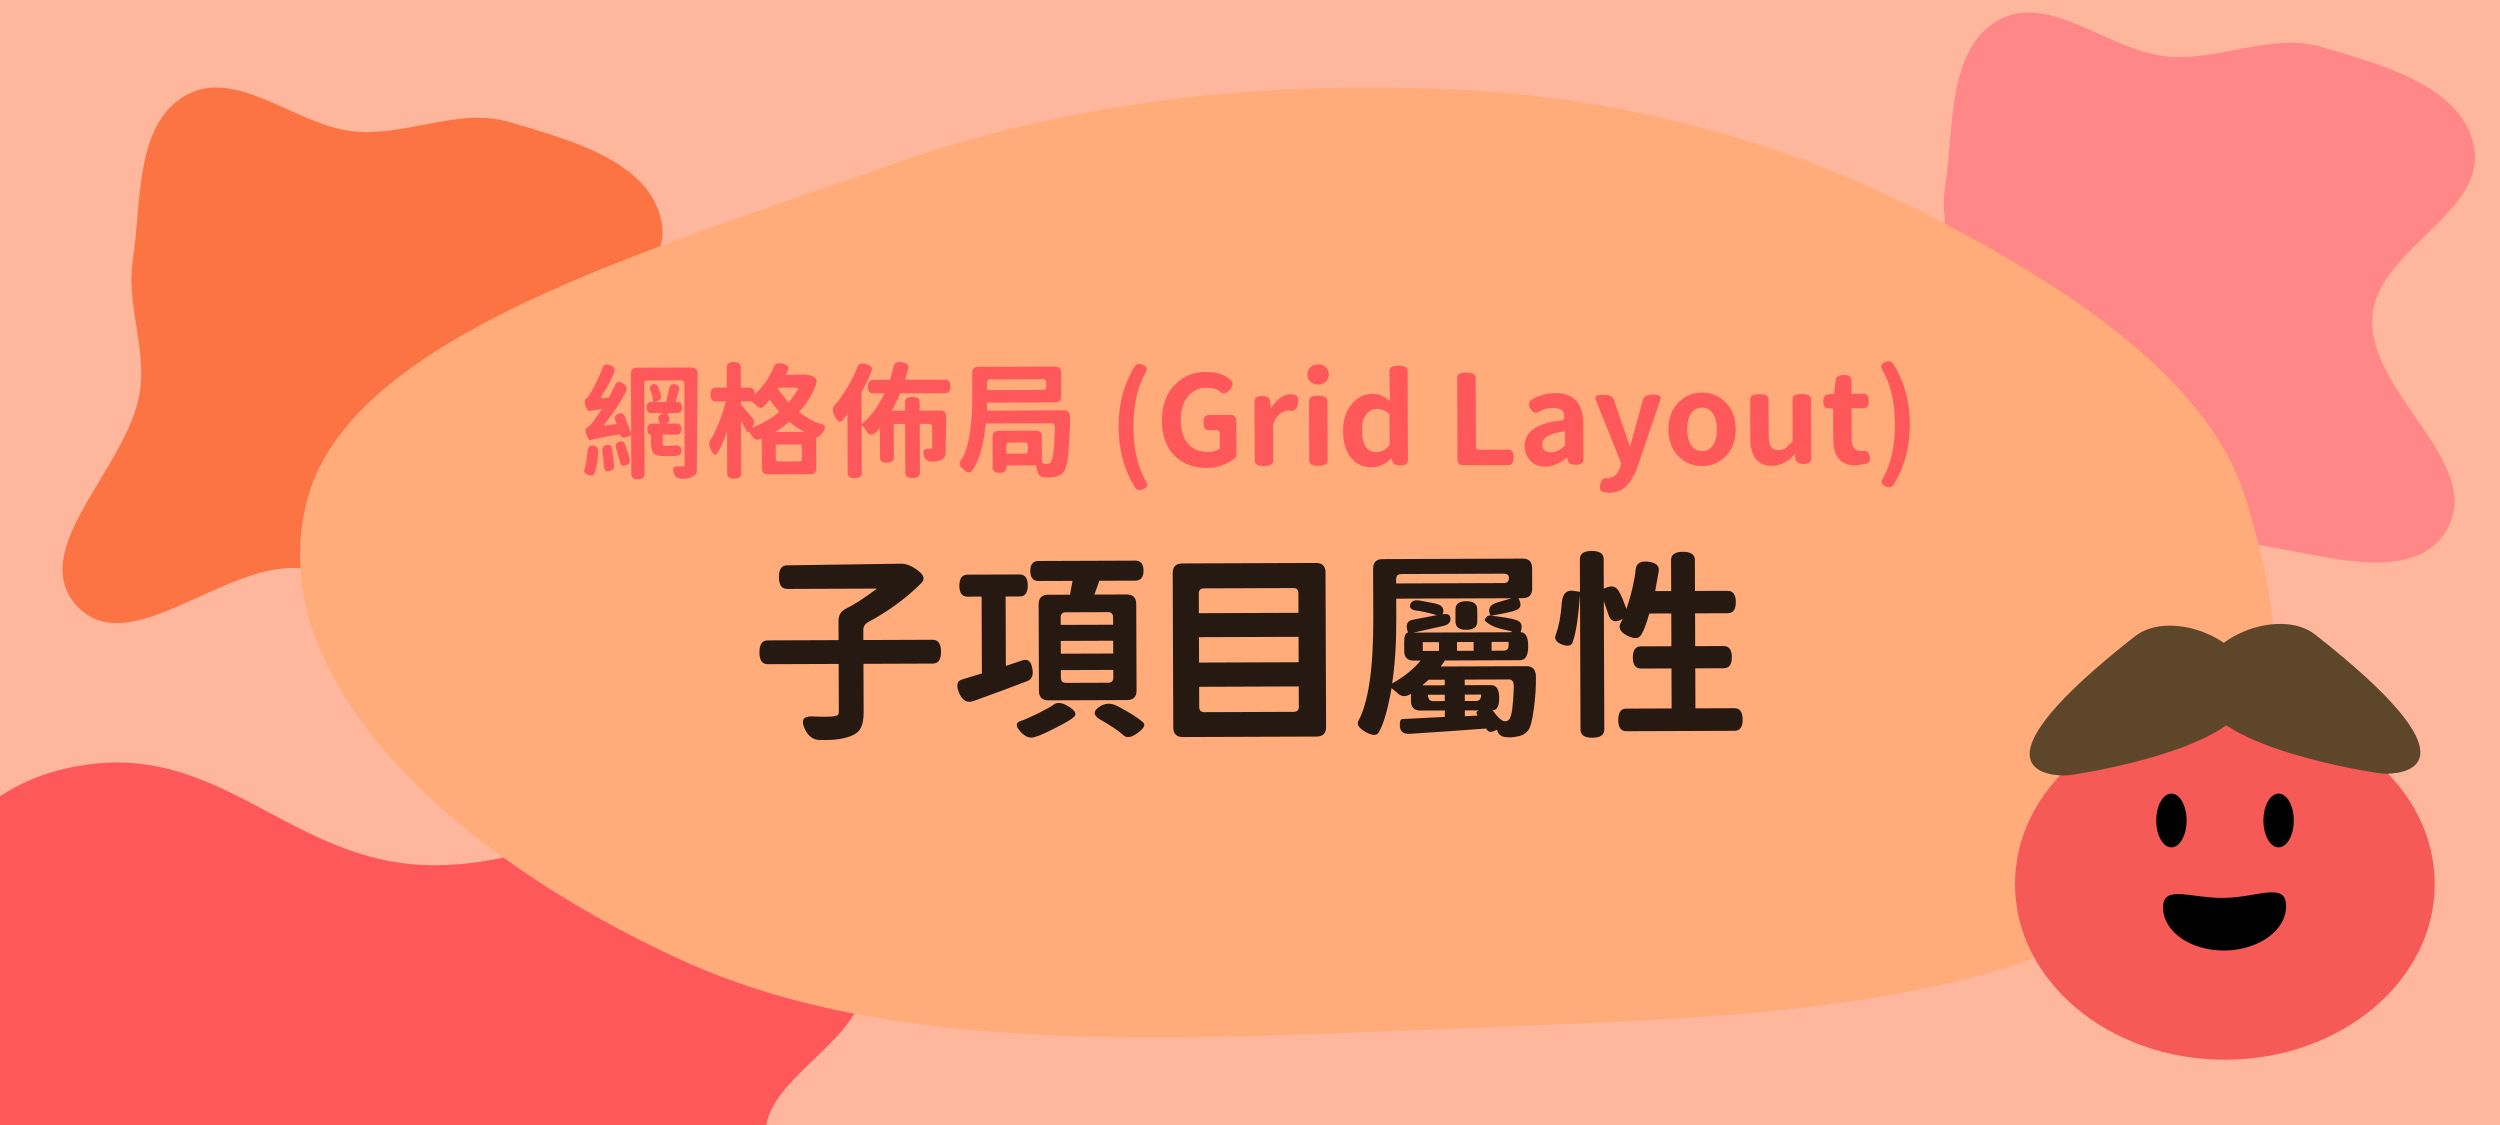 <svg width="200" height="90" viewBox="0 0 200 90" fill="none" xmlns="http://www.w3.org/2000/svg">
<g clip-path="url(#clip0_2308_6981)">
<rect width="200" height="90" fill="#FEB79D"/>
<path fill-rule="evenodd" clip-rule="evenodd" d="M-6.18 85.526C-5.521 81.351 -9.948 77.257 -7.655 73.239C-4.948 68.497 -1.652 61.992 7.772 61.078C17.997 60.087 23.6 68.826 33.978 69.205C45.818 69.637 56.588 60.196 66.887 63.237C76.243 66 70.121 74.012 68.975 79.539C68.168 83.434 61.536 86.431 61.267 90.346C60.85 96.397 75.769 103.853 67.023 107.895C58.356 111.9 45.738 103.802 34.253 102.83C27.316 102.243 20.566 103.925 13.618 103.373C4.658 102.66 -7.251 103.227 -11.753 99.17C-16.321 95.052 -6.927 90.254 -6.18 85.526Z" fill="#FE585B"/>
<path fill-rule="evenodd" clip-rule="evenodd" d="M28.474 10.53C32.649 10.872 36.743 8.58 40.761 9.767C45.503 11.168 52.008 12.874 52.922 17.752C53.913 23.046 45.174 25.946 44.795 31.318C44.363 37.447 53.804 43.022 50.763 48.353C48 53.196 39.988 50.027 34.461 49.434C30.566 49.016 27.569 45.584 23.654 45.444C17.603 45.228 10.147 52.951 6.105 48.424C2.1 43.937 10.197 37.406 11.17 31.46C11.758 27.869 10.075 24.375 10.627 20.779C11.34 16.14 10.773 9.976 14.83 7.646C18.948 5.281 23.746 10.143 28.474 10.53Z" fill="#FC7443"/>
<path fill-rule="evenodd" clip-rule="evenodd" d="M173.474 4.53C177.649 4.872 181.743 2.58 185.761 3.767C190.503 5.168 197.008 6.874 197.922 11.752C198.913 17.046 190.174 19.946 189.795 25.318C189.363 31.447 198.804 37.022 195.763 42.353C193 47.196 184.988 44.027 179.461 43.434C175.566 43.016 172.569 39.584 168.654 39.444C162.603 39.228 155.147 46.951 151.105 42.424C147.1 37.937 155.198 31.406 156.17 25.46C156.757 21.869 155.075 18.375 155.627 14.779C156.34 10.14 155.773 3.976 159.83 1.646C163.948 -0.719 168.746 4.143 173.474 4.53Z" fill="#FF8787"/>
<path fill-rule="evenodd" clip-rule="evenodd" d="M117.063 7.205C131.49 7.98 144.155 11.905 154.996 17.578C166.733 23.719 176.896 30.86 179.688 39.971C183.097 51.095 184.354 63.745 171.749 72.255C158.691 81.071 136.857 81.474 117.063 82.25C95.236 83.105 71.899 84.751 54.603 76.845C35.616 68.165 20.857 53.977 24.577 39.971C28.089 26.753 52.105 19.98 71.539 13.095C85.386 8.19 100.98 6.341 117.063 7.205Z" fill="#FFAB7A"/>
<ellipse cx="177.989" cy="70.727" rx="16.788" ry="14.051" fill="#F55A57"/>
<ellipse cx="173.713" cy="65.639" rx="1.215" ry="2.151" fill="black"/>
<ellipse cx="182.288" cy="65.639" rx="1.215" ry="2.151" fill="black"/>
<path d="M173.043 72.643C173.079 74.57 175.312 76.092 178.031 76.041C180.749 75.99 182.924 74.386 182.888 72.458C182.852 70.531 180.67 71.781 177.952 71.831C175.233 71.882 173.007 70.715 173.043 72.643Z" fill="black"/>
<path d="M170.798 50.904C173.679 48.645 180.102 51.191 180.102 55.022C180.103 59.542 168.088 61.623 165.803 61.978C165.554 62.017 165.305 62.044 165.056 62.039C163.427 62.006 157.617 61.237 170.798 50.904Z" fill="#6E5232"/>
<path d="M170.798 50.904C173.679 48.645 180.102 51.191 180.102 55.022C180.103 59.542 168.088 61.623 165.803 61.978C165.554 62.017 165.305 62.044 165.056 62.039C163.427 62.006 157.617 61.237 170.798 50.904Z" fill="url(#paint0_radial_2308_6981)" fill-opacity="0.15"/>
<path d="M185.204 50.763C182.323 48.505 175.9 51.051 175.9 54.881C175.899 59.401 187.914 61.483 190.199 61.837C190.448 61.876 190.697 61.903 190.946 61.898C192.575 61.866 198.385 61.097 185.204 50.763Z" fill="#6E5232"/>
<path d="M185.204 50.763C182.323 48.505 175.9 51.051 175.9 54.881C175.899 59.401 187.914 61.483 190.199 61.837C190.448 61.876 190.697 61.903 190.946 61.898C192.575 61.866 198.385 61.097 185.204 50.763Z" fill="url(#paint1_radial_2308_6981)" fill-opacity="0.15"/>
<path d="M46.988 36.168C47.027 35.775 47.189 35.601 47.476 35.647C47.763 35.692 47.887 35.895 47.848 36.255C47.811 36.875 47.723 37.392 47.584 37.806C47.525 38.033 47.355 38.097 47.075 37.998C46.801 37.906 46.694 37.763 46.753 37.569C46.872 37.269 46.95 36.802 46.988 36.168ZM48.188 36.174C48.147 35.861 48.256 35.67 48.516 35.603C48.776 35.535 48.923 35.635 48.957 35.901L49.132 37.181C49.166 37.447 49.043 37.617 48.764 37.692C48.491 37.766 48.344 37.663 48.323 37.383C48.322 37.09 48.277 36.687 48.188 36.174ZM49.287 35.85C49.219 35.59 49.305 35.42 49.545 35.339C49.785 35.251 49.945 35.337 50.026 35.597L50.37 36.686C50.444 36.946 50.352 37.126 50.092 37.227C49.839 37.328 49.679 37.248 49.611 36.989L49.287 35.85ZM53.206 35.685L54.076 35.632C54.349 35.624 54.497 35.754 54.518 36.02C54.545 36.287 54.422 36.431 54.149 36.452L53.939 36.483L53.099 36.486C52.693 36.487 52.419 36.408 52.278 36.249C52.144 36.083 52.077 35.789 52.075 35.37L52.073 34.779C51.88 34.78 51.782 34.634 51.781 34.341C51.78 34.041 51.916 33.89 52.19 33.889L52.79 33.887L52.709 33.697C52.594 33.391 52.694 33.187 53.007 33.086L53.136 33.046L52.136 33.049C51.863 33.05 51.726 32.904 51.725 32.611C51.724 32.311 51.86 32.16 52.133 32.159L52.263 32.159C52.222 31.772 52.151 31.483 52.05 31.29C51.942 31.003 51.998 30.823 52.218 30.749C52.444 30.675 52.598 30.768 52.679 31.027L52.841 31.507C52.942 31.806 52.843 32.007 52.543 32.108L52.413 32.158L53.293 32.155L53.549 31.044C53.608 30.784 53.771 30.69 54.038 30.762C54.305 30.828 54.399 30.991 54.32 31.251L54.043 32.152L54.143 32.152C54.416 32.151 54.554 32.3 54.555 32.6C54.556 32.894 54.42 33.041 54.147 33.042L53.386 33.045L53.497 33.284C53.625 33.584 53.556 33.784 53.29 33.885L54.11 33.882C54.383 33.881 54.52 34.031 54.521 34.331C54.522 34.624 54.386 34.771 54.113 34.772L53.013 34.776L53.016 35.616C53.063 35.663 53.126 35.686 53.206 35.685ZM55.313 29.398C55.64 29.396 55.804 29.559 55.805 29.886L55.744 37.776C55.691 37.923 55.588 38.036 55.435 38.117C55.196 38.251 54.913 38.312 54.586 38.3C54.226 38.315 53.995 38.152 53.894 37.813C53.8 37.48 53.889 37.313 54.162 37.312L54.602 37.31C54.716 37.316 54.772 37.263 54.772 37.15L54.748 30.69C54.747 30.516 54.66 30.43 54.487 30.431L51.797 30.441C51.623 30.441 51.537 30.528 51.538 30.701L51.565 37.931C51.566 38.205 51.389 38.342 51.036 38.343C50.683 38.345 50.506 38.209 50.505 37.935L50.493 34.815L50.243 34.926C49.877 35.081 49.66 35.019 49.593 34.739C48.174 34.977 47.391 35.134 47.245 35.207C47.138 35.241 47.031 35.102 46.923 34.789C46.815 34.469 46.821 34.279 46.941 34.219C47.107 34.205 47.509 33.71 48.145 32.734C47.546 32.803 47.249 32.851 47.256 32.877C47.096 32.931 46.959 32.802 46.844 32.489C46.737 32.169 46.772 31.946 46.952 31.819C46.932 31.899 47.022 31.782 47.221 31.468C47.347 31.287 47.529 30.953 47.767 30.465C48.005 29.971 48.154 29.617 48.213 29.404C48.305 29.15 48.508 29.089 48.822 29.221C49.143 29.354 49.24 29.56 49.115 29.84C48.83 30.508 48.509 31.106 48.151 31.634C48.052 31.788 48.089 31.861 48.262 31.854L48.712 31.812L49.228 30.76C49.347 30.52 49.55 30.492 49.838 30.678C50.125 30.863 50.206 31.08 50.08 31.327C49.65 32.175 49.1 33.014 48.429 33.843C48.31 33.997 48.334 34.063 48.5 34.043L49.34 33.92L49.229 33.62C49.141 33.367 49.224 33.193 49.477 33.099C49.73 32.998 49.9 33.074 49.987 33.327L50.493 34.695L50.475 29.895C50.474 29.575 50.633 29.415 50.953 29.414L55.313 29.398ZM61.992 34.563L64.342 34.554C63.921 34.329 63.52 34.057 63.139 33.739C62.787 34.047 62.405 34.321 61.992 34.563ZM62.06 36.663C62.061 36.836 62.148 36.922 62.321 36.922L63.891 36.916C64.064 36.915 64.151 36.828 64.15 36.655L64.146 35.555L62.056 35.562L62.06 36.663ZM60.178 33.41C60.372 33.642 60.383 33.882 60.211 34.129L60.131 34.23C60.97 33.913 61.705 33.49 62.336 32.962L61.583 31.984C61.344 32.279 61.194 32.446 61.135 32.486C60.942 32.667 60.758 32.674 60.585 32.508C60.584 32.488 60.431 32.355 60.123 32.11L59.273 32.113L59.274 32.353L60.178 33.41ZM63.8 31.216C63.893 31.076 63.852 31.006 63.679 31.006L62.299 31.012L62.229 31.112L63.094 32.229L63.8 31.216ZM64.275 29.954C64.549 29.953 64.809 30.012 65.056 30.131C65.31 30.244 65.387 30.433 65.288 30.701C65.064 31.441 64.61 32.196 63.926 32.966C64.595 33.47 65.213 33.797 65.78 33.949C66.054 34.028 66.071 34.234 65.832 34.569C65.594 34.896 65.414 35.037 65.294 34.99L65.303 37.461C65.304 37.774 65.145 37.931 64.825 37.932L61.435 37.945C61.115 37.946 60.954 37.787 60.953 37.467L60.944 35.097C60.605 35.238 60.355 35.182 60.194 34.929L59.922 34.52C59.862 34.607 59.809 34.608 59.762 34.521L59.279 33.683L59.294 37.883C59.295 38.156 59.109 38.294 58.736 38.295C58.363 38.296 58.175 38.16 58.175 37.887L58.162 34.507C57.852 35.395 57.581 35.989 57.349 36.29C57.229 36.47 57.076 36.381 56.888 36.022C56.706 35.662 56.685 35.386 56.825 35.192C56.984 34.998 57.192 34.591 57.45 33.97C57.714 33.349 57.919 32.731 58.063 32.117L57.253 32.12C56.98 32.121 56.842 31.939 56.841 31.572C56.84 31.205 56.976 31.021 57.249 31.02L58.149 31.017L58.143 29.377C58.142 29.104 58.328 28.966 58.701 28.965C59.075 28.963 59.262 29.099 59.263 29.373L59.269 31.013L59.909 31.011C60.229 31.009 60.39 31.189 60.391 31.549C61.135 30.819 61.639 30.084 61.903 29.343C62.015 29.076 62.258 28.995 62.632 29.1C63.012 29.199 63.15 29.372 63.044 29.619L62.875 30L64.275 29.954ZM75.617 30.372C75.89 30.371 76.027 30.551 76.029 30.911C76.03 31.271 75.894 31.451 75.621 31.452L72.031 31.465L71.356 32.858L72.406 32.854L72.403 32.164C72.402 31.891 72.595 31.753 72.982 31.752C73.375 31.751 73.572 31.887 73.573 32.16L73.576 32.85L75.216 32.844C75.543 32.843 75.703 33.005 75.698 33.332L75.639 36.422C75.586 36.569 75.484 36.686 75.331 36.773C75.111 36.888 74.864 36.942 74.591 36.936C74.238 36.944 74.01 36.775 73.909 36.429C73.815 36.082 73.904 35.909 74.177 35.908L74.447 35.907C74.534 35.906 74.577 35.87 74.577 35.796L74.571 34.166C74.57 33.993 74.483 33.907 74.31 33.907L73.58 33.91L73.594 37.83C73.595 38.103 73.399 38.24 73.006 38.242C72.619 38.243 72.425 38.108 72.424 37.834L72.41 33.914L71.5 33.917L71.51 36.608C71.511 36.881 71.325 37.018 70.951 37.02C70.585 37.021 70.401 36.885 70.4 36.612L70.391 34.232C70.159 34.506 70.056 34.62 70.082 34.573C69.797 34.84 69.55 34.828 69.342 34.535C69.188 34.263 69.05 34.097 68.93 34.037L68.944 37.837C68.945 38.11 68.756 38.248 68.376 38.249C68.003 38.251 67.815 38.114 67.814 37.841L67.797 33.141C67.578 33.429 67.442 33.596 67.389 33.643C67.21 33.843 67.013 33.741 66.798 33.335C66.59 32.922 66.572 32.626 66.744 32.445C67.023 32.171 67.362 31.7 67.759 31.031C68.163 30.363 68.441 29.802 68.593 29.348C68.692 29.088 68.928 29.017 69.302 29.136C69.683 29.254 69.823 29.437 69.724 29.684C69.572 30.111 69.305 30.676 68.92 31.377L68.93 33.927C69.654 33.338 70.265 32.519 70.761 31.47L69.841 31.474C69.567 31.475 69.43 31.295 69.429 30.935C69.427 30.575 69.564 30.395 69.837 30.394L71.197 30.389L71.503 29.267C71.575 29.007 71.805 28.913 72.192 28.985C72.579 29.05 72.736 29.213 72.663 29.473L72.417 30.384L75.617 30.372ZM81.979 36.289C82.152 36.288 82.238 36.201 82.238 36.028L82.236 35.658C82.236 35.484 82.149 35.398 81.975 35.399L80.765 35.403C80.592 35.404 80.506 35.491 80.506 35.664L80.509 36.294L81.979 36.289ZM83.698 30.592C83.697 30.419 83.61 30.333 83.437 30.333L79.217 30.349C79.043 30.349 78.957 30.436 78.958 30.61L78.96 31.21L83.44 31.193C83.613 31.193 83.7 31.106 83.699 30.932L83.698 30.592ZM78.964 32.21L78.966 32.85L85.146 32.827C85.473 32.826 85.627 33.045 85.608 33.485C85.586 34.685 85.536 35.645 85.459 36.366C85.382 37.079 85.26 37.54 85.094 37.747C84.935 37.961 84.702 38.092 84.396 38.14C84.096 38.194 83.846 38.212 83.646 38.193C83.293 38.194 83.082 38.048 83.014 37.755L82.872 37.225L80.512 37.234L80.513 37.414C80.514 37.688 80.331 37.825 79.964 37.826C79.598 37.828 79.414 37.691 79.413 37.418L79.404 34.948C79.403 34.628 79.562 34.468 79.882 34.467L82.872 34.455C83.185 34.454 83.343 34.614 83.344 34.934L83.351 36.854C83.352 37.027 83.439 37.113 83.612 37.113L83.742 37.112C83.875 37.118 83.985 37.071 84.071 36.971C84.244 36.77 84.351 35.887 84.391 34.32C84.404 34.013 84.323 33.86 84.15 33.861L78.86 33.88C78.68 35.648 78.324 36.892 77.794 37.614C77.648 37.855 77.451 37.865 77.204 37.646L77.103 37.557C76.776 37.338 76.692 37.102 76.851 36.848C77.209 36.366 77.463 35.579 77.612 34.485C77.729 33.644 77.786 32.748 77.782 31.794L77.775 29.834C77.774 29.514 77.93 29.354 78.243 29.352L84.403 29.33C84.723 29.328 84.884 29.488 84.885 29.808L84.892 31.708C84.893 32.028 84.734 32.188 84.414 32.19L78.964 32.21ZM91.455 39.134C91.149 39.268 90.922 39.209 90.774 38.956C89.922 37.573 89.493 35.974 89.487 34.161C89.48 32.341 89.897 30.743 90.739 29.366C90.885 29.112 91.111 29.052 91.418 29.184C91.725 29.309 91.813 29.492 91.68 29.733C91.004 30.909 90.67 32.386 90.677 34.166C90.683 35.94 91.029 37.412 91.713 38.583C91.847 38.822 91.761 39.006 91.455 39.134ZM96.518 37.435C95.478 37.439 94.624 37.108 93.954 36.444C93.292 35.773 92.958 34.841 92.954 33.648C92.95 32.455 93.283 31.51 93.954 30.814C94.624 30.112 95.439 29.759 96.4 29.755C97.366 29.752 98.054 29.976 98.462 30.428C98.676 30.607 98.654 30.854 98.395 31.168C98.136 31.482 97.889 31.553 97.656 31.381C97.448 31.141 97.054 31.023 96.474 31.025C95.894 31.027 95.412 31.259 95.027 31.72C94.648 32.175 94.461 32.806 94.464 33.612C94.467 34.412 94.656 35.038 95.031 35.49C95.406 35.936 95.953 36.157 96.673 36.154C97.067 36.153 97.373 36.058 97.592 35.871L97.588 34.671C97.587 34.498 97.504 34.411 97.337 34.412L96.687 34.414C96.413 34.415 96.276 34.216 96.275 33.816C96.273 33.409 96.409 33.205 96.682 33.204L98.422 33.198C98.742 33.197 98.903 33.356 98.904 33.676L98.915 36.536C98.649 36.797 98.306 37.011 97.887 37.18C97.468 37.348 97.011 37.433 96.518 37.435ZM101.115 37.278C100.629 37.28 100.385 37.144 100.384 36.87L100.366 32.09C100.365 31.817 100.565 31.68 100.965 31.678C101.365 31.677 101.579 31.813 101.606 32.086L101.678 32.666C101.897 32.305 102.146 32.027 102.425 31.833C102.711 31.632 102.987 31.531 103.254 31.53L103.554 31.589C103.821 31.628 103.912 31.861 103.827 32.288C103.749 32.708 103.573 32.902 103.299 32.87L103.079 32.831C102.859 32.831 102.633 32.922 102.4 33.103C102.174 33.277 101.988 33.554 101.843 33.935L101.854 36.865C101.855 37.138 101.609 37.276 101.115 37.278ZM105.471 37.262C104.984 37.263 104.74 37.128 104.739 36.854L104.722 32.074C104.721 31.801 104.963 31.663 105.45 31.662C105.943 31.66 106.191 31.796 106.192 32.069L106.209 36.849C106.21 37.122 105.964 37.26 105.471 37.262ZM106.066 30.539C105.913 30.687 105.71 30.761 105.457 30.762C105.203 30.763 104.997 30.69 104.836 30.544C104.675 30.398 104.595 30.205 104.594 29.965C104.593 29.718 104.672 29.521 104.832 29.374C104.991 29.227 105.197 29.153 105.451 29.152C105.704 29.151 105.908 29.223 106.062 29.369C106.222 29.515 106.303 29.712 106.304 29.959C106.305 30.198 106.225 30.392 106.066 30.539ZM109.748 37.386C109.048 37.388 108.491 37.13 108.076 36.612C107.66 36.087 107.451 35.378 107.448 34.484C107.444 33.591 107.675 32.873 108.14 32.332C108.604 31.783 109.153 31.508 109.787 31.506C110.293 31.504 110.767 31.705 111.209 32.11L111.15 29.671C111.149 29.397 111.392 29.26 111.878 29.258C112.365 29.256 112.609 29.392 112.61 29.665L112.636 36.825C112.637 37.098 112.438 37.236 112.038 37.237C111.645 37.239 111.424 37.106 111.376 36.84L111.336 36.66C110.818 37.142 110.288 37.384 109.748 37.386ZM110.124 36.174C110.517 36.173 110.867 35.978 111.172 35.59L111.163 33.13C110.855 32.852 110.518 32.713 110.151 32.714C109.791 32.716 109.502 32.87 109.283 33.178C109.064 33.478 108.956 33.899 108.958 34.439C108.962 35.599 109.351 36.177 110.124 36.174ZM117.079 37.219C116.759 37.22 116.598 37.06 116.597 36.74L116.573 30.22C116.572 29.947 116.818 29.809 117.312 29.808C117.805 29.806 118.052 29.942 118.053 30.215L118.074 35.715C118.074 35.888 118.161 35.975 118.334 35.974L120.674 35.965C120.948 35.964 121.085 36.17 121.087 36.584C121.088 36.997 120.952 37.204 120.679 37.205L117.079 37.219ZM125.368 36.588C124.77 37.083 124.207 37.332 123.681 37.334C123.161 37.336 122.747 37.181 122.439 36.869C122.131 36.556 121.976 36.16 121.975 35.68C121.972 35.081 122.227 34.616 122.739 34.288C123.252 33.952 123.957 33.74 124.857 33.65C125.084 33.616 125.177 33.489 125.136 33.269C125.141 32.842 124.84 32.63 124.233 32.632C123.82 32.634 123.454 32.735 123.134 32.936C122.842 33.09 122.605 33.008 122.424 32.689C122.249 32.363 122.295 32.123 122.561 31.968C123.086 31.626 123.716 31.454 124.449 31.451C125.916 31.446 126.652 32.266 126.658 33.913L126.669 36.783C126.67 37.05 126.47 37.184 126.07 37.185C125.67 37.187 125.45 37.051 125.409 36.778L125.368 36.588ZM124.117 36.182C124.463 36.181 124.826 35.996 125.204 35.629L125.2 34.498C123.981 34.656 123.372 35.009 123.374 35.555C123.376 35.975 123.623 36.184 124.117 36.182ZM128.667 39.426L128.307 39.367C128.033 39.335 127.939 39.128 128.024 38.748C128.116 38.374 128.292 38.21 128.552 38.256C129.066 38.254 129.415 37.97 129.599 37.402L129.698 37.072L127.649 31.959C127.548 31.706 127.744 31.579 128.238 31.577C128.731 31.575 129.018 31.704 129.099 31.964L130.403 35.749L131.449 31.955C131.521 31.695 131.791 31.564 132.258 31.562C132.731 31.561 132.925 31.686 132.839 31.94L130.999 37.337C130.742 38.045 130.437 38.569 130.085 38.91C129.733 39.252 129.26 39.423 128.667 39.426ZM138.07 36.481C137.545 37.016 136.913 37.285 136.173 37.288C135.433 37.291 134.799 37.026 134.27 36.495C133.741 35.964 133.475 35.251 133.472 34.358C133.469 33.465 133.729 32.75 134.254 32.215C134.779 31.68 135.411 31.411 136.151 31.408C136.891 31.405 137.525 31.669 138.054 32.201C138.583 32.732 138.849 33.445 138.852 34.338C138.855 35.231 138.595 35.946 138.07 36.481ZM135.287 35.621C135.501 35.934 135.795 36.089 136.169 36.088C136.542 36.087 136.831 35.929 137.037 35.615C137.249 35.3 137.354 34.877 137.352 34.343C137.35 33.81 137.242 33.387 137.027 33.075C136.82 32.762 136.529 32.606 136.156 32.608C135.782 32.609 135.49 32.767 135.277 33.081C135.072 33.395 134.97 33.819 134.972 34.352C134.974 34.886 135.079 35.309 135.287 35.621ZM141.763 37.267C140.609 37.271 140.03 36.527 140.024 35.033L140.013 31.944C140.012 31.67 140.255 31.533 140.741 31.531C141.235 31.529 141.482 31.665 141.483 31.938L141.494 34.838C141.495 35.265 141.556 35.568 141.677 35.747C141.804 35.92 141.991 36.006 142.238 36.005C142.491 36.004 142.701 35.95 142.867 35.843L143.415 35.301L143.403 31.931C143.402 31.658 143.645 31.52 144.131 31.518C144.625 31.517 144.872 31.652 144.873 31.925L144.891 36.706C144.892 36.979 144.692 37.116 144.292 37.118C143.892 37.119 143.675 36.983 143.641 36.71L143.579 36.32C143.028 36.949 142.423 37.265 141.763 37.267ZM148.51 37.242C147.283 37.247 146.667 36.549 146.662 35.149L146.653 32.669L146.273 32.67C146 32.671 145.862 32.492 145.861 32.132C145.86 31.765 145.995 31.571 146.269 31.55L146.729 31.509L146.854 30.408C146.88 30.135 147.096 29.997 147.503 29.996C147.91 29.994 148.113 30.13 148.114 30.404L148.119 31.503L149.089 31.5C149.362 31.499 149.499 31.692 149.501 32.078C149.502 32.465 149.366 32.659 149.093 32.66L148.123 32.663L148.132 35.144C148.134 35.77 148.389 36.083 148.896 36.081L149.026 36.08C149.305 35.999 149.486 36.139 149.567 36.498C149.648 36.851 149.556 37.052 149.289 37.099L148.51 37.242ZM151.515 38.731C151.376 38.985 151.152 39.046 150.845 38.913C150.545 38.788 150.457 38.605 150.583 38.364C151.266 37.189 151.603 35.714 151.597 33.941C151.59 32.161 151.241 30.685 150.55 29.515C150.423 29.275 150.509 29.091 150.808 28.963C151.115 28.829 151.338 28.888 151.479 29.141C152.344 30.505 152.78 32.1 152.787 33.926C152.794 35.746 152.369 37.348 151.515 38.731Z" fill="#FE585B"/>
<path d="M74.621 51.182C75.058 51.181 75.278 51.5 75.281 52.14C75.283 52.769 75.066 53.085 74.628 53.086L69.076 53.107L69.091 56.963C69.093 57.507 69.019 57.923 68.871 58.212C68.734 58.5 68.478 58.72 68.106 58.871C67.488 59.118 66.667 59.228 65.643 59.2C65.056 59.213 64.623 58.889 64.343 58.229C64.074 57.579 64.297 57.274 65.012 57.314C66.164 57.374 66.831 57.339 67.011 57.211C67.075 57.157 67.107 57.061 67.106 56.922L67.092 53.114L61.412 53.135C60.975 53.137 60.755 52.823 60.753 52.194C60.75 51.554 60.968 51.233 61.405 51.231L67.085 51.21L67.079 49.69C67.078 49.221 67.274 48.89 67.668 48.696C68.285 48.406 69.115 47.87 70.158 47.087L62.974 47.114C62.537 47.115 62.317 46.801 62.315 46.172C62.312 45.543 62.53 45.227 62.967 45.226L72.07 45.096C72.508 45.094 72.967 45.279 73.449 45.651C73.93 46.012 74.011 46.347 73.692 46.658C72.513 47.846 71.103 48.881 69.464 49.762C69.198 49.912 69.065 50.126 69.066 50.403L69.069 51.203L74.621 51.182ZM81.811 52.82C82.227 52.69 82.484 52.903 82.582 53.457C82.69 54.001 82.564 54.342 82.201 54.482C81.168 54.881 79.73 55.414 77.887 56.082C77.387 56.266 77.002 56.054 76.733 55.447C76.475 54.84 76.553 54.477 76.969 54.358L78.551 53.872L78.528 47.728L77.408 47.732C76.971 47.734 76.751 47.441 76.749 46.855C76.747 46.268 76.965 45.974 77.402 45.972L81.562 45.957C81.999 45.955 82.219 46.248 82.221 46.834C82.223 47.421 82.006 47.715 81.568 47.717L80.448 47.721L80.469 53.273L81.811 52.82ZM84.87 53.608L84.872 54.217C84.874 54.494 85.013 54.632 85.29 54.631L88.65 54.618C88.927 54.617 89.065 54.478 89.064 54.201L89.062 53.593L84.87 53.608ZM84.862 51.273L84.865 52.297L89.057 52.281L89.053 51.257L84.862 51.273ZM85.269 48.983C84.992 48.984 84.854 49.123 84.855 49.401L84.857 49.992L89.049 49.977L89.047 49.385C89.046 49.108 88.906 48.969 88.629 48.971L85.269 48.983ZM90.924 55.234C90.926 55.746 90.671 56.003 90.159 56.005L83.887 56.028C83.375 56.03 83.118 55.775 83.116 55.263L83.091 48.351C83.089 47.839 83.344 47.582 83.856 47.58L85.6 47.574L85.804 46.469L83.084 46.479C82.646 46.481 82.427 46.215 82.425 45.681C82.423 45.148 82.641 44.881 83.078 44.879L90.822 44.85C91.259 44.849 91.479 45.115 91.481 45.648C91.483 46.181 91.265 46.449 90.828 46.45L87.948 46.461L87.552 47.566L90.128 47.557C90.64 47.555 90.897 47.81 90.899 48.322L90.924 55.234ZM87.989 57.549C87.465 57.231 87.437 56.906 87.905 56.573C88.373 56.23 88.88 56.207 89.425 56.504C90.355 56.991 91.018 57.41 91.414 57.76C91.67 57.951 91.549 58.234 91.049 58.61C90.549 58.985 90.171 59.066 89.914 58.854C89.528 58.493 88.887 58.058 87.989 57.549ZM84.272 56.379C84.581 56.143 85.002 56.2 85.537 56.55C86.072 56.889 86.174 57.177 85.844 57.413C85.653 57.584 85.174 57.863 84.407 58.25C83.651 58.637 83.114 58.874 82.794 58.96C82.4 59.1 82.01 58.953 81.624 58.517C81.239 58.091 81.243 57.814 81.637 57.684C81.893 57.609 82.372 57.399 83.075 57.055C83.778 56.701 84.177 56.475 84.272 56.379ZM95.937 56.559C95.938 56.837 96.077 56.975 96.355 56.974L103.491 56.947C103.768 56.947 103.906 56.807 103.905 56.53L103.899 54.914L95.931 54.944L95.937 56.559ZM103.884 50.946L95.916 50.975L95.924 53.008L103.892 52.978L103.884 50.946ZM103.872 47.458C103.87 47.181 103.731 47.042 103.454 47.044L96.318 47.07C96.041 47.071 95.903 47.21 95.904 47.487L95.909 49.056L103.877 49.026L103.872 47.458ZM93.817 45.847C93.816 45.335 94.071 45.078 94.583 45.076L105.271 45.037C105.783 45.035 106.039 45.29 106.041 45.802L106.087 58.154C106.089 58.666 105.834 58.923 105.322 58.925L94.634 58.964C94.122 58.966 93.865 58.711 93.863 58.199L93.817 45.847ZM117.298 48.096C117.885 48.094 118.179 48.312 118.18 48.749L118.184 49.725C118.186 50.162 117.893 50.382 117.306 50.384C116.73 50.386 116.442 50.169 116.44 49.731L116.436 48.755C116.435 48.318 116.722 48.098 117.298 48.096ZM119.275 54.809C119.712 54.807 119.932 55.142 119.935 55.815C119.937 56.486 119.762 56.823 119.41 56.825C119.829 57.41 120.155 57.702 120.39 57.701C120.56 57.7 120.683 57.641 120.757 57.523C120.937 57.288 121.052 56.466 121.1 55.058C121.13 54.589 121.007 54.355 120.729 54.356L117.177 54.369L117.179 54.817L119.275 54.809ZM117.188 57.297L118.212 57.245C118.062 57.053 118.093 56.915 118.306 56.829L117.186 56.833L117.188 57.297ZM118.08 56.077C118.357 56.076 118.495 55.905 118.494 55.564L117.182 55.569L117.184 56.081L118.08 56.077ZM114.238 55.58C114.239 55.921 114.378 56.091 114.656 56.09L115.584 56.087L115.582 55.575L114.238 55.58ZM115.577 54.375L114.281 54.38L113.787 54.829L115.579 54.823L115.577 54.375ZM111.697 47.893L111.703 49.461C111.71 51.434 111.599 53.173 111.37 54.678C112.318 54.152 113.078 53.541 113.652 52.846L113.108 52.848C112.596 52.85 112.339 52.595 112.337 52.083L112.334 51.379C112.332 50.867 112.438 50.61 112.651 50.609L112.587 50.434C112.446 49.922 112.61 49.634 113.079 49.568C113.335 49.524 113.959 49.405 114.95 49.209C114.139 48.988 113.589 48.867 113.301 48.847C112.895 48.785 112.735 48.62 112.819 48.353C112.914 48.075 113.175 47.973 113.602 48.046L114.739 48.266C115.368 48.381 115.593 48.673 115.414 49.143C115.819 49.067 116.027 49.184 116.039 49.493C116.051 49.802 115.844 50 115.417 50.087L113.083 50.608L120.731 50.58C121.169 50.578 121.035 50.509 120.33 50.373C119.626 50.226 119.102 49.978 118.76 49.627C118.855 49.349 119.014 49.221 119.238 49.241C118.991 48.73 119.171 48.383 119.778 48.199L120.929 47.859L111.697 47.893ZM120.715 46.228C120.714 46.004 120.575 45.892 120.298 45.893L112.106 45.923C111.829 45.925 111.69 46.064 111.691 46.341L111.693 46.677L120.301 46.645C120.578 46.644 120.716 46.505 120.715 46.228ZM120.273 52.053C120.55 52.052 120.688 51.913 120.687 51.636L120.686 51.348L119.326 51.353L119.329 52.057L120.273 52.053ZM117.889 52.062L117.886 51.358L116.558 51.363L116.561 52.067L117.889 52.062ZM115.121 52.072L115.118 51.368L113.822 51.373L113.825 52.077L115.121 52.072ZM115.253 53.32L122.117 53.294C122.629 53.292 122.881 53.585 122.873 54.172C122.886 54.929 122.83 55.777 122.706 56.716C122.581 57.645 122.429 58.216 122.248 58.43C122.036 58.708 121.727 58.875 121.322 58.929C121.056 58.984 120.826 59.001 120.634 58.98C120.133 58.982 119.844 58.78 119.768 58.375L119.465 58.504C119.209 58.612 119.022 58.538 118.904 58.282C116.942 58.428 114.905 58.569 112.793 58.705C112.303 58.739 112.035 58.548 111.991 58.132C111.958 57.727 112.032 57.524 112.213 57.523C112.405 57.512 113.53 57.454 115.588 57.351L115.586 56.839L113.65 56.846C113.138 56.848 112.881 56.593 112.88 56.081L112.877 55.505C112.452 55.784 112.073 55.748 111.741 55.397L111.324 55.046C111.031 56.722 110.7 57.886 110.329 58.538C110.181 58.869 109.829 58.881 109.273 58.574C108.728 58.267 108.524 57.974 108.662 57.696C109.477 56.189 109.878 53.452 109.863 49.484L109.848 45.5C109.846 44.988 110.101 44.731 110.613 44.729L121.813 44.688C122.315 44.686 122.566 44.941 122.568 45.453L122.574 47.085C122.576 47.597 122.321 47.854 121.809 47.855L121.473 47.857C121.752 48.346 121.684 48.667 121.269 48.818C121.077 48.914 120.416 49.061 119.286 49.257C120.3 49.37 120.951 49.48 121.24 49.586C121.709 49.701 121.844 50.031 121.643 50.576C122.049 50.575 122.253 50.947 122.255 51.694C122.258 52.441 122.041 52.815 121.604 52.816L115.604 52.839L115.253 53.32ZM135.634 56.668L138.754 56.657C139.191 56.655 139.411 56.958 139.413 57.566C139.415 58.164 139.198 58.463 138.761 58.465L130.105 58.497C129.678 58.498 129.464 58.201 129.461 57.603C129.459 56.995 129.671 56.69 130.098 56.689L133.73 56.675L133.718 53.475L131.286 53.484C130.849 53.486 130.629 53.194 130.627 52.607C130.625 52.01 130.842 51.71 131.279 51.708L133.711 51.699L133.702 49.075L131.942 49.082C131.71 49.904 131.504 50.454 131.324 50.732C131.144 51.106 130.771 51.15 130.204 50.864C129.638 50.578 129.45 50.243 129.641 49.858L129.831 49.506L129.64 49.602C129.16 49.818 128.84 49.675 128.678 49.174L128.306 48.087L128.344 58.359C128.346 58.797 128.027 59.017 127.387 59.019C126.757 59.021 126.442 58.804 126.44 58.366L126.4 47.583C126.279 49.311 126.091 50.554 125.838 51.313C125.743 51.654 125.461 51.741 124.991 51.572C124.521 51.403 124.339 51.153 124.444 50.822C124.708 50.127 124.876 49.252 124.946 48.196C125.018 47.502 125.316 47.192 125.839 47.265L126.399 47.343L126.39 44.734C126.388 44.297 126.702 44.077 127.331 44.075C127.971 44.073 128.292 44.29 128.294 44.727L128.302 47.096L128.542 46.999C129 46.805 129.342 46.942 129.568 47.411C129.696 47.624 129.879 48.06 130.116 48.721C130.507 47.567 130.754 46.505 130.857 45.534C130.919 45.054 131.259 44.855 131.878 44.938C132.497 45.021 132.77 45.276 132.697 45.703L132.415 47.288L133.695 47.283L133.686 44.803C133.684 44.366 133.998 44.146 134.627 44.144C135.267 44.142 135.588 44.359 135.59 44.796L135.599 47.276L138.207 47.267C138.644 47.265 138.864 47.563 138.866 48.16C138.869 48.758 138.651 49.057 138.214 49.059L135.606 49.068L135.615 51.692L137.887 51.684C138.325 51.682 138.545 51.98 138.547 52.578C138.549 53.164 138.331 53.458 137.894 53.46L135.622 53.468L135.634 56.668Z" fill="black" fill-opacity="0.85"/>
</g>
<defs>
<radialGradient id="paint0_radial_2308_6981" cx="0" cy="0" r="1" gradientUnits="userSpaceOnUse" gradientTransform="translate(0.561 46.835) rotate(65.489) scale(3.325 8.212)">
<stop offset="0.33" stop-opacity="0"/>
<stop offset="0.655" stop-opacity="0.6"/>
<stop offset="1"/>
</radialGradient>
<radialGradient id="paint1_radial_2308_6981" cx="0" cy="0" r="1" gradientUnits="userSpaceOnUse" gradientTransform="translate(355.3 45.857) rotate(114.511) scale(3.325 8.212)">
<stop offset="0.33" stop-opacity="0"/>
<stop offset="0.655" stop-opacity="0.6"/>
<stop offset="1"/>
</radialGradient>
<clipPath id="clip0_2308_6981">
<rect width="200" height="90" fill="white"/>
</clipPath>
</defs>
</svg>
